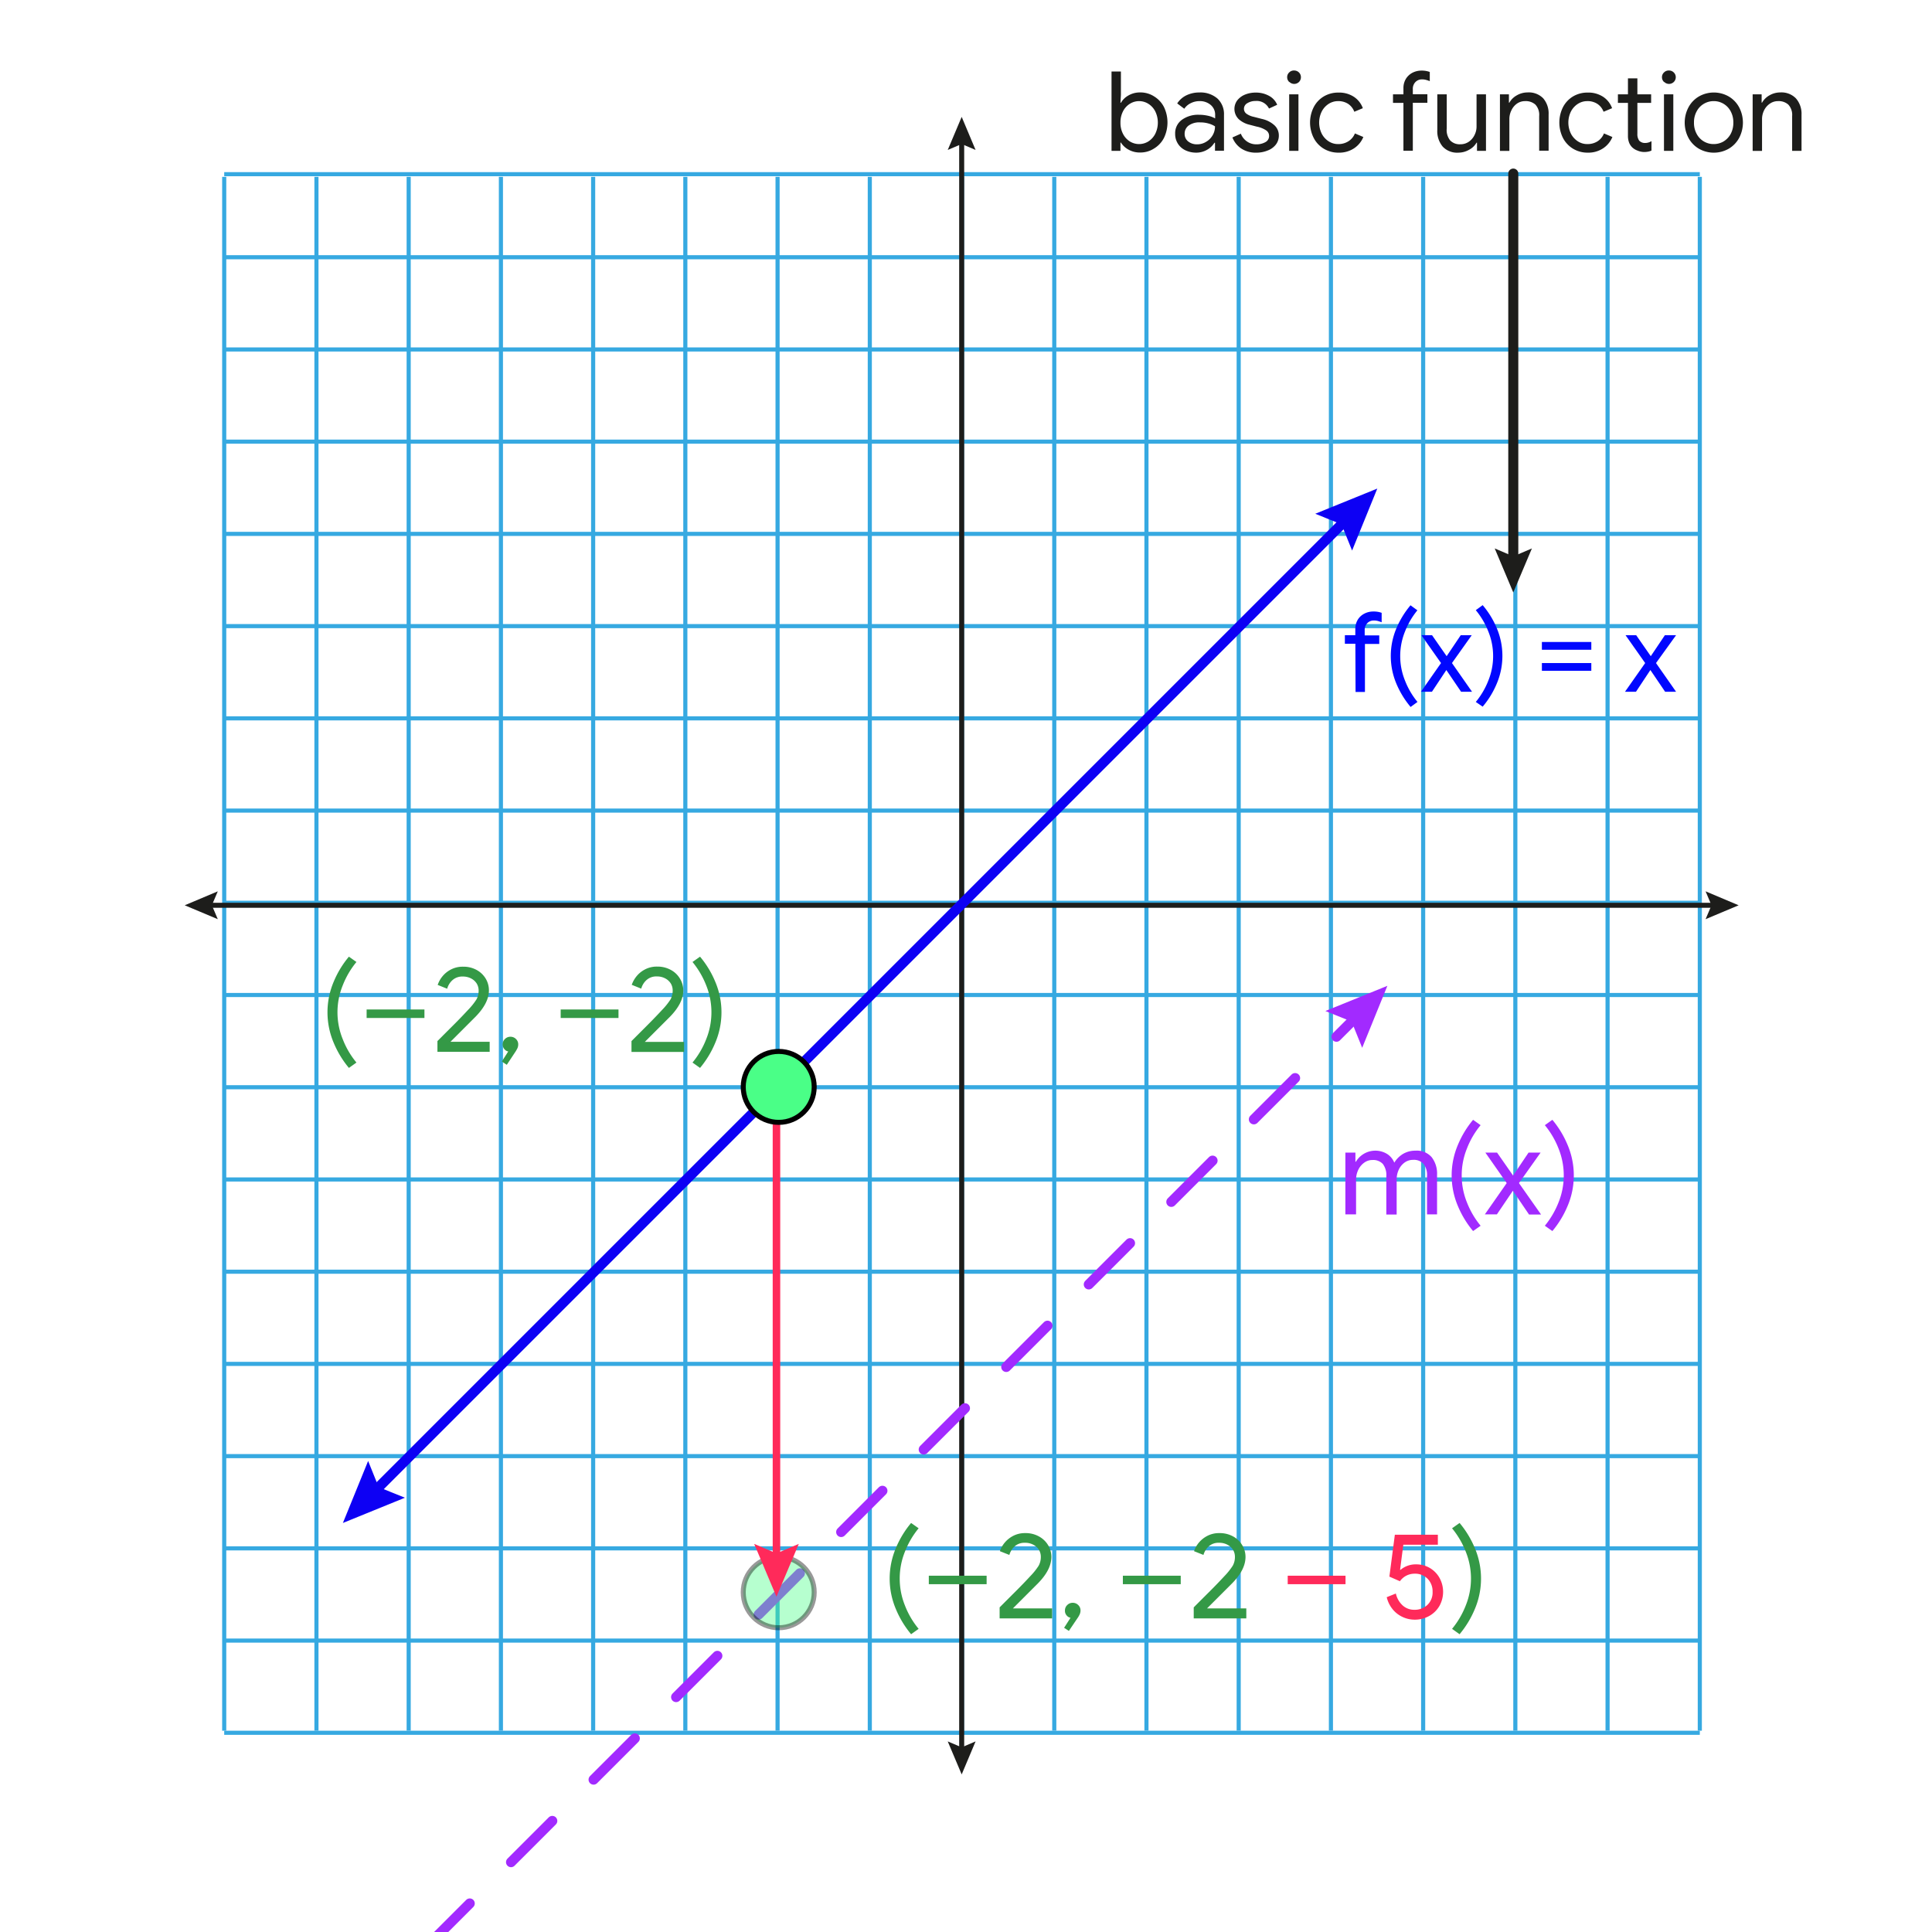 <svg id="Mathematic_Background" data-name="Mathematic Background" xmlns="http://www.w3.org/2000/svg" viewBox="0 0 385 385"><defs><style>.cls-1{fill:#36a9e1;}.cls-10,.cls-14,.cls-2,.cls-5,.cls-7,.cls-8{fill:none;stroke-linecap:round;stroke-linejoin:round;}.cls-2,.cls-5{stroke:#1d1d1b;}.cls-3{fill:#1d1d1b;}.cls-4{fill:#0007ff;}.cls-10,.cls-5,.cls-7,.cls-8{stroke-width:2px;}.cls-6{fill:#7f8c8d;}.cls-7,.cls-8{stroke:#a22aff;}.cls-7{stroke-dasharray:11.63 11.63;}.cls-9{fill:#a22aff;}.cls-10{stroke:#0d00f4;}.cls-11{fill:#0d00f4;}.cls-12{fill:#349946;}.cls-13,.cls-16{fill:#4aff87;stroke:#000;stroke-miterlimit:10;}.cls-13{opacity:0.4;}.cls-14{stroke:#ff2a5a;stroke-width:1.5px;}.cls-15{fill:#ff2a5a;}</style></defs><title>sbs_func3_square</title><rect class="cls-1" x="44.68" y="344.89" width="294.05" height="0.82"/><rect class="cls-1" x="44.68" y="326.52" width="294.05" height="0.82"/><rect class="cls-1" x="44.68" y="308.14" width="294.05" height="0.82"/><rect class="cls-1" x="44.68" y="289.76" width="294.05" height="0.82"/><rect class="cls-1" x="44.68" y="271.38" width="294.05" height="0.82"/><rect class="cls-1" x="44.68" y="253.01" width="294.05" height="0.82"/><rect class="cls-1" x="44.68" y="234.63" width="294.05" height="0.82"/><rect class="cls-1" x="44.68" y="216.25" width="294.05" height="0.82"/><rect class="cls-1" x="44.68" y="197.87" width="294.05" height="0.82"/><rect class="cls-1" x="44.68" y="179.49" width="294.05" height="0.82"/><rect class="cls-1" x="44.68" y="161.12" width="294.05" height="0.82"/><rect class="cls-1" x="44.68" y="142.74" width="294.05" height="0.82"/><rect class="cls-1" x="44.68" y="124.36" width="294.05" height="0.82"/><rect class="cls-1" x="44.68" y="105.98" width="294.05" height="0.82"/><rect class="cls-1" x="44.68" y="87.6" width="294.05" height="0.82"/><rect class="cls-1" x="44.68" y="69.23" width="294.05" height="0.82"/><rect class="cls-1" x="44.68" y="50.85" width="294.05" height="0.82"/><rect class="cls-1" x="44.68" y="34.3" width="294.05" height="0.82"/><rect class="cls-1" x="338.32" y="35.24" width="0.82" height="309.65"/><rect class="cls-1" x="319.94" y="35.24" width="0.82" height="309.65"/><rect class="cls-1" x="301.56" y="35.24" width="0.82" height="309.65"/><rect class="cls-1" x="283.19" y="35.24" width="0.82" height="309.65"/><rect class="cls-1" x="264.81" y="35.24" width="0.82" height="309.65"/><rect class="cls-1" x="246.43" y="35.24" width="0.82" height="309.65"/><rect class="cls-1" x="228.05" y="35.24" width="0.82" height="309.65"/><rect class="cls-1" x="209.68" y="35.24" width="0.82" height="309.65"/><rect class="cls-1" x="191.3" y="35.24" width="0.82" height="309.65"/><rect class="cls-1" x="172.92" y="35.24" width="0.82" height="309.65"/><rect class="cls-1" x="154.54" y="35.24" width="0.82" height="309.65"/><rect class="cls-1" x="136.16" y="35.24" width="0.82" height="309.65"/><rect class="cls-1" x="117.79" y="35.24" width="0.82" height="309.65"/><rect class="cls-1" x="99.41" y="35.24" width="0.82" height="309.65"/><rect class="cls-1" x="81.03" y="35.24" width="0.82" height="309.65"/><rect class="cls-1" x="62.65" y="35.24" width="0.82" height="309.65"/><rect class="cls-1" x="44.27" y="35.24" width="0.82" height="309.65"/><line class="cls-2" x1="191.64" y1="27.77" x2="191.64" y2="349.12"/><polygon class="cls-3" points="188.86 29.88 191.64 28.7 194.41 29.88 191.64 23.29 188.86 29.88"/><polygon class="cls-3" points="188.86 347.02 191.64 348.2 194.41 347.02 191.64 353.6 188.86 347.02"/><line class="cls-2" x1="341.99" y1="180.4" x2="41.29" y2="180.4"/><polygon class="cls-3" points="339.88 177.62 341.06 180.4 339.88 183.17 346.47 180.4 339.88 177.62"/><polygon class="cls-3" points="43.4 177.62 42.22 180.4 43.4 183.17 36.81 180.4 43.4 177.62"/><path class="cls-4" d="M270.09,128.28H268v-1.7h2.08v-1.21a3.53,3.53,0,0,1,.48-1.86,3.27,3.27,0,0,1,1.31-1.22,3.75,3.75,0,0,1,1.81-.43,4.61,4.61,0,0,1,1.65.26V124c-.26-.1-.51-.18-.75-.25a2.93,2.93,0,0,0-.84-.1,1.75,1.75,0,0,0-1.26.52,2,2,0,0,0-.53,1.45v1h2.9v1.7H272v9.57h-1.87Z"/><path class="cls-4" d="M278.31,136.35a14.19,14.19,0,0,1,0-11.24,17.91,17.91,0,0,1,2.77-4.49l1.37,1A15.52,15.52,0,0,0,280,125.8a13,13,0,0,0,0,9.87,15.52,15.52,0,0,0,2.47,4.21l-1.37,1A18,18,0,0,1,278.31,136.35Z"/><path class="cls-4" d="M287.16,132.13l-3.91-5.55h2.12l2.91,4.18,2.81-4.18h2.19l-3.94,5.55,4,5.72h-2.18l-2.94-4.33-2.87,4.33h-2.19Z"/><path class="cls-4" d="M294.09,139.88a15.54,15.54,0,0,0,2.48-4.21,13,13,0,0,0,0-9.87,15.54,15.54,0,0,0-2.48-4.21l1.37-1a17.36,17.36,0,0,1,2.77,4.49,14.19,14.19,0,0,1,0,11.24,17.42,17.42,0,0,1-2.77,4.5Z"/><path class="cls-4" d="M307.26,127.93h9.85v1.55h-9.85Zm0,4.2h9.85v1.54h-9.85Z"/><path class="cls-4" d="M327.84,132.13l-3.91-5.55h2.12l2.91,4.18,2.81-4.18H334L330,132.13l4,5.72h-2.18l-2.94-4.33-2.87,4.33h-2.19Z"/><path class="cls-3" d="M224.91,29.83a4.1,4.1,0,0,1-1.54-1.42h-.09v1.65H221.5V14.25h1.87v4.66l-.09,1.57h.09A4,4,0,0,1,224.91,19a4.54,4.54,0,0,1,2.3-.58,5,5,0,0,1,2.74.77,5.32,5.32,0,0,1,2,2.14,7.1,7.1,0,0,1,0,6.15,5.29,5.29,0,0,1-2,2.13,5,5,0,0,1-2.74.78A4.55,4.55,0,0,1,224.91,29.83Zm3.92-1.64a3.92,3.92,0,0,0,1.38-1.52,5.08,5.08,0,0,0,0-4.48,3.82,3.82,0,0,0-1.38-1.51,3.44,3.44,0,0,0-3.67,0,3.76,3.76,0,0,0-1.37,1.5,4.78,4.78,0,0,0-.51,2.25,4.73,4.73,0,0,0,.51,2.25,3.86,3.86,0,0,0,1.37,1.51,3.5,3.5,0,0,0,3.67,0Z"/><path class="cls-3" d="M236.18,29.93a3.55,3.55,0,0,1-2-3.27,3.28,3.28,0,0,1,1.35-2.79,5.51,5.51,0,0,1,3.4-1,8.16,8.16,0,0,1,1.89.22,5,5,0,0,1,1.33.51v-.68a2.52,2.52,0,0,0-.88-2,3.29,3.29,0,0,0-2.23-.77,3.82,3.82,0,0,0-1.75.41A3.23,3.23,0,0,0,236,21.67l-1.41-1.06A4.48,4.48,0,0,1,236.41,19a5.78,5.78,0,0,1,2.58-.57,5.16,5.16,0,0,1,3.61,1.2,4.23,4.23,0,0,1,1.31,3.28v7.13h-1.79V28.45H242a4,4,0,0,1-1.45,1.39,4.27,4.27,0,0,1-2.19.58A5,5,0,0,1,236.18,29.93Zm4.15-1.66a3.63,3.63,0,0,0,1.31-1.3,3.45,3.45,0,0,0,.48-1.79,4.59,4.59,0,0,0-1.3-.57,5.85,5.85,0,0,0-1.64-.22,3.62,3.62,0,0,0-2.33.64,2,2,0,0,0-.78,1.65,1.87,1.87,0,0,0,.71,1.51,2.74,2.74,0,0,0,1.79.57A3.32,3.32,0,0,0,240.33,28.27Z"/><path class="cls-3" d="M247.31,29.57a4.69,4.69,0,0,1-1.72-2.18l1.68-.75a3.33,3.33,0,0,0,1.25,1.57,3.19,3.19,0,0,0,1.82.55,3.57,3.57,0,0,0,1.81-.43,1.36,1.36,0,0,0,.75-1.23,1.32,1.32,0,0,0-.6-1.13,5.26,5.26,0,0,0-1.87-.74l-1.37-.36a4.88,4.88,0,0,1-2.21-1.12,2.86,2.86,0,0,1-.28-3.77,3.82,3.82,0,0,1,1.56-1.14,5.6,5.6,0,0,1,2.1-.39,5.37,5.37,0,0,1,2.64.64,3.56,3.56,0,0,1,1.64,1.79l-1.63.75a2.73,2.73,0,0,0-2.67-1.51,3.12,3.12,0,0,0-1.63.43,1.28,1.28,0,0,0-.69,1.1,1.21,1.21,0,0,0,.48,1,3.84,3.84,0,0,0,1.46.63l1.63.42A5.38,5.38,0,0,1,254,25a2.73,2.73,0,0,1,.84,2,2.91,2.91,0,0,1-.6,1.82A3.68,3.68,0,0,1,252.59,30a5.85,5.85,0,0,1-2.25.42A5.21,5.21,0,0,1,247.31,29.57Z"/><path class="cls-3" d="M256.9,16.33a1.3,1.3,0,0,1-.4-.95,1.25,1.25,0,0,1,.4-.94,1.3,1.3,0,0,1,1-.39,1.33,1.33,0,0,1,.95.39,1.28,1.28,0,0,1,.39.94,1.32,1.32,0,0,1-.38.95,1.36,1.36,0,0,1-1.91,0Zm0,2.47h1.85V30.06h-1.85Z"/><path class="cls-3" d="M263.79,29.63a5.36,5.36,0,0,1-2-2.14,6.8,6.8,0,0,1,0-6.13,5.3,5.3,0,0,1,2-2.14,5.61,5.61,0,0,1,2.94-.77,5.34,5.34,0,0,1,3.08.85,4.6,4.6,0,0,1,1.77,2.26l-1.7.71a3.26,3.26,0,0,0-1.24-1.58,3.6,3.6,0,0,0-2-.54,3.44,3.44,0,0,0-1.86.54,4,4,0,0,0-1.38,1.51,5,5,0,0,0,0,4.46,4,4,0,0,0,1.38,1.51,3.36,3.36,0,0,0,1.86.54,3.7,3.7,0,0,0,2.05-.55A3.27,3.27,0,0,0,270,26.59l1.68.71a4.93,4.93,0,0,1-1.84,2.25,5.34,5.34,0,0,1-3.08.87A5.63,5.63,0,0,1,263.79,29.63Z"/><path class="cls-3" d="M279.67,20.5h-2.08V18.8h2.08V17.58a3.52,3.52,0,0,1,.48-1.85,3.37,3.37,0,0,1,1.31-1.23,3.87,3.87,0,0,1,1.81-.43,4.6,4.6,0,0,1,1.65.27v1.83a6.59,6.59,0,0,0-.75-.25,2.93,2.93,0,0,0-.84-.1,1.75,1.75,0,0,0-1.26.52,1.93,1.93,0,0,0-.53,1.44v1h2.9v1.7h-2.9v9.56h-1.87Z"/><path class="cls-3" d="M287.5,29.22a4.77,4.77,0,0,1-1.08-3.33V18.8h1.88v6.8A3.26,3.26,0,0,0,289,28a2.62,2.62,0,0,0,2,.75,2.92,2.92,0,0,0,1.69-.5,3.42,3.42,0,0,0,1.14-1.33,3.69,3.69,0,0,0,.41-1.72V18.8h1.88V30.06h-1.79V28.43h-.09a3.68,3.68,0,0,1-1.48,1.41,4.34,4.34,0,0,1-2.16.58A3.92,3.92,0,0,1,287.5,29.22Z"/><path class="cls-3" d="M298.9,18.8h1.79v1.66h.09A3.78,3.78,0,0,1,302.26,19a4.27,4.27,0,0,1,2.16-.58,4,4,0,0,1,3.11,1.18,4.63,4.63,0,0,1,1.07,3.21v7.22h-1.88V23.13a3,3,0,0,0-.75-2.28,2.87,2.87,0,0,0-2.05-.7,2.81,2.81,0,0,0-1.63.5A3.38,3.38,0,0,0,301.18,22a3.88,3.88,0,0,0-.4,1.73v6.34H298.9Z"/><path class="cls-3" d="M313.46,29.63a5.46,5.46,0,0,1-2-2.14,6.88,6.88,0,0,1,0-6.13,5.39,5.39,0,0,1,2-2.14,5.58,5.58,0,0,1,2.93-.77,5.35,5.35,0,0,1,3.09.85,4.6,4.6,0,0,1,1.77,2.26l-1.7.71a3.22,3.22,0,0,0-1.25-1.58,3.55,3.55,0,0,0-2-.54,3.44,3.44,0,0,0-1.86.54,4,4,0,0,0-1.38,1.51,5,5,0,0,0,0,4.46,4,4,0,0,0,1.38,1.51,3.36,3.36,0,0,0,1.86.54,3.7,3.7,0,0,0,2.05-.55,3.33,3.33,0,0,0,1.28-1.57l1.68.71a4.93,4.93,0,0,1-1.84,2.25,5.35,5.35,0,0,1-3.09.87A5.59,5.59,0,0,1,313.46,29.63Z"/><path class="cls-3" d="M326.3,30a2.9,2.9,0,0,1-1-.6,2.69,2.69,0,0,1-.67-1,3.81,3.81,0,0,1-.22-1.35V20.5h-2V18.8h2V15.62h1.88V18.8h2.74v1.7h-2.74v6.14a2.23,2.23,0,0,0,.35,1.37,1.54,1.54,0,0,0,1.22.48,2.29,2.29,0,0,0,1.24-.37V30a2.57,2.57,0,0,1-.68.22,4.24,4.24,0,0,1-.87.07A3.49,3.49,0,0,1,326.3,30Z"/><path class="cls-3" d="M331.59,16.33a1.3,1.3,0,0,1-.4-.95,1.25,1.25,0,0,1,.4-.94,1.3,1.3,0,0,1,1-.39,1.31,1.31,0,0,1,.95.39,1.29,1.29,0,0,1,.4.94,1.33,1.33,0,0,1-.39.95,1.36,1.36,0,0,1-1.91,0Zm0,2.47h1.86V30.06h-1.86Z"/><path class="cls-3" d="M338.52,29.62a5.56,5.56,0,0,1-2.06-2.16,6.55,6.55,0,0,1,0-6.05,5.52,5.52,0,0,1,2.06-2.17,6,6,0,0,1,6,0,5.52,5.52,0,0,1,2.06,2.17,6.55,6.55,0,0,1,0,6.05,5.56,5.56,0,0,1-2.06,2.16,6,6,0,0,1-6,0Zm4.92-1.42a3.94,3.94,0,0,0,1.43-1.49,4.63,4.63,0,0,0,.54-2.28,4.57,4.57,0,0,0-.54-2.27,3.8,3.8,0,0,0-1.43-1.49,3.76,3.76,0,0,0-1.94-.52,3.82,3.82,0,0,0-1.94.52,3.76,3.76,0,0,0-1.44,1.49,4.46,4.46,0,0,0-.55,2.27,4.53,4.53,0,0,0,.55,2.28,3.79,3.79,0,0,0,3.38,2A3.85,3.85,0,0,0,343.44,28.2Z"/><path class="cls-3" d="M349.26,18.8h1.79v1.66h.08A3.85,3.85,0,0,1,352.61,19a4.28,4.28,0,0,1,2.17-.58,4,4,0,0,1,3.1,1.18A4.63,4.63,0,0,1,359,22.84v7.22h-1.87V23.13a3,3,0,0,0-.76-2.28,2.87,2.87,0,0,0-2.05-.7,2.8,2.8,0,0,0-1.62.5A3.49,3.49,0,0,0,351.53,22a4,4,0,0,0-.4,1.73v6.34h-1.87Z"/><line class="cls-5" x1="301.56" y1="112.1" x2="301.56" y2="34.59"/><polygon class="cls-3" points="305.27 109.29 301.56 110.87 297.86 109.29 301.56 118.07 305.27 109.29"/><line class="cls-6" x1="50.57" y1="422.35" x2="276.47" y2="196.45"/><line class="cls-7" x1="68.94" y1="403.98" x2="262.21" y2="210.71"/><line class="cls-8" x1="266.32" y1="206.6" x2="270.56" y2="202.36"/><polygon class="cls-9" points="271.45 208.8 269.34 203.58 264.12 201.47 276.47 196.45 271.45 208.8"/><path class="cls-9" d="M268.1,229.69h2v1.81h.1a4.51,4.51,0,0,1,6.21-1.55,3.7,3.7,0,0,1,1.44,1.74,5.14,5.14,0,0,1,1.73-1.74,4.79,4.79,0,0,1,2.51-.65,3.93,3.93,0,0,1,3.2,1.29,5.36,5.36,0,0,1,1.08,3.53V242h-2v-7.6a3.61,3.61,0,0,0-.71-2.49,2.64,2.64,0,0,0-2.08-.78,2.86,2.86,0,0,0-1.67.53,3.66,3.66,0,0,0-1.17,1.43,4.54,4.54,0,0,0-.42,1.94v7h-2.06v-7.58a3.71,3.71,0,0,0-.7-2.51,2.64,2.64,0,0,0-2.06-.78,2.74,2.74,0,0,0-1.67.55,3.69,3.69,0,0,0-1.18,1.45,4.55,4.55,0,0,0-.42,2V242H268.1Z"/><path class="cls-9" d="M290.55,240.4a15.57,15.57,0,0,1,0-12.32,19.36,19.36,0,0,1,3-4.93l1.5,1.07a16.69,16.69,0,0,0-2.71,4.61,14.34,14.34,0,0,0,0,10.82,17,17,0,0,0,2.71,4.61l-1.5,1.06A19.29,19.29,0,0,1,290.55,240.4Z"/><path class="cls-9" d="M300.25,235.76,296,229.69h2.33l3.19,4.57,3.08-4.57H307l-4.31,6.07,4.41,6.27h-2.4l-3.22-4.74L298.29,242h-2.4Z"/><path class="cls-9" d="M307.85,244.26a17.25,17.25,0,0,0,2.71-4.61,14.34,14.34,0,0,0,0-10.82,16.94,16.94,0,0,0-2.71-4.61l1.5-1.07a19.36,19.36,0,0,1,3,4.93,15.57,15.57,0,0,1,0,12.32,19.29,19.29,0,0,1-3,4.92Z"/><line class="cls-6" x1="68.33" y1="303.48" x2="274.46" y2="97.36"/><line class="cls-10" x1="74.24" y1="297.58" x2="268.55" y2="103.27"/><polygon class="cls-11" points="80.69 298.46 75.46 296.35 73.36 291.13 68.33 303.49 80.69 298.46"/><polygon class="cls-11" points="269.44 109.71 267.33 104.49 262.1 102.38 274.46 97.36 269.44 109.71"/><path class="cls-12" d="M66.53,207.88a15.57,15.57,0,0,1,0-12.32,19.12,19.12,0,0,1,3-4.92l1.5,1.06a17,17,0,0,0-2.71,4.61,14.21,14.21,0,0,0,0,10.82,16.69,16.69,0,0,0,2.71,4.61l-1.5,1.07A19.36,19.36,0,0,1,66.53,207.88Z"/><path class="cls-12" d="M73.06,201.17H84.58v1.69H73.06Z"/><path class="cls-12" d="M87.17,207.46c.5-.5,1.49-1.5,3-3s2.52-2.58,3.1-3.21a13,13,0,0,0,1.67-2.08,3.58,3.58,0,0,0,.44-1.82A2.7,2.7,0,0,0,95,196a2.88,2.88,0,0,0-1.09-1,3.47,3.47,0,0,0-1.7-.4,2.9,2.9,0,0,0-2.1.77,3.59,3.59,0,0,0-1,1.66l-1.89-.76a5.46,5.46,0,0,1,.87-1.61,5.3,5.3,0,0,1,1.69-1.42,5.05,5.05,0,0,1,2.52-.6,5.4,5.4,0,0,1,2.7.66A4.79,4.79,0,0,1,96.78,195a4.55,4.55,0,0,1,.65,2.35q0,2.53-2.66,5.25l-5,5h7.81v2H87.17Z"/><path class="cls-12" d="M100,211.53l1.28-2a1.28,1.28,0,0,1-.77-.46,1.39,1.39,0,0,1-.34-.95,1.44,1.44,0,0,1,.45-1.07,1.49,1.49,0,0,1,1.1-.45,1.5,1.5,0,0,1,1.1.45,1.44,1.44,0,0,1,.45,1.07,1.93,1.93,0,0,1-.17.79,6.59,6.59,0,0,1-.51.86l-1.6,2.42Z"/><path class="cls-12" d="M111.73,201.17h11.52v1.69H111.73Z"/><path class="cls-12" d="M125.84,207.46c.5-.5,1.5-1.5,3-3s2.52-2.58,3.1-3.21a13.61,13.61,0,0,0,1.67-2.08,3.58,3.58,0,0,0,.44-1.82,2.7,2.7,0,0,0-.38-1.37,2.88,2.88,0,0,0-1.09-1,3.47,3.47,0,0,0-1.7-.4,2.89,2.89,0,0,0-2.1.77,3.61,3.61,0,0,0-1,1.66l-1.89-.76a5.75,5.75,0,0,1,.88-1.61,5.3,5.3,0,0,1,1.69-1.42,5.05,5.05,0,0,1,2.52-.6,5.45,5.45,0,0,1,2.7.66,4.69,4.69,0,0,1,1.82,1.74,4.47,4.47,0,0,1,.66,2.35q0,2.53-2.66,5.25l-5,5h7.82v2H125.84Z"/><path class="cls-12" d="M138,211.74a16.94,16.94,0,0,0,2.71-4.61,14.34,14.34,0,0,0,0-10.82A17.25,17.25,0,0,0,138,191.7l1.5-1.06a19.12,19.12,0,0,1,3,4.92,15.57,15.57,0,0,1,0,12.32,19.36,19.36,0,0,1-3,4.93Z"/><circle class="cls-13" cx="155.18" cy="317.3" r="7.07"/><line class="cls-14" x1="154.73" y1="216.59" x2="154.73" y2="311.03"/><polygon class="cls-15" points="150.29 307.66 154.73 309.55 159.18 307.66 154.73 318.19 150.29 307.66"/><path class="cls-12" d="M178.56,320.73a15.57,15.57,0,0,1,0-12.32,19.29,19.29,0,0,1,3-4.92l1.5,1.06a17,17,0,0,0-2.71,4.61,14.34,14.34,0,0,0,0,10.82,16.69,16.69,0,0,0,2.71,4.61l-1.5,1.07A19.36,19.36,0,0,1,178.56,320.73Z"/><path class="cls-12" d="M185.09,314h11.52v1.69H185.09Z"/><path class="cls-12" d="M199.2,320.31c.5-.5,1.49-1.5,3-3s2.52-2.58,3.1-3.21a13,13,0,0,0,1.67-2.08,3.58,3.58,0,0,0,.44-1.82,2.64,2.64,0,0,0-.38-1.36,2.74,2.74,0,0,0-1.09-1,3.37,3.37,0,0,0-1.7-.4,2.9,2.9,0,0,0-2.1.76,3.64,3.64,0,0,0-1,1.66l-1.89-.75a5.45,5.45,0,0,1,2.56-3,5.05,5.05,0,0,1,2.52-.6,5.4,5.4,0,0,1,2.7.66,4.79,4.79,0,0,1,1.83,1.74,4.55,4.55,0,0,1,.65,2.35q0,2.54-2.66,5.25l-5,5h7.81v2H199.2Z"/><path class="cls-12" d="M212.05,324.38l1.28-2a1.28,1.28,0,0,1-.77-.46,1.37,1.37,0,0,1-.34-1,1.45,1.45,0,0,1,.45-1.07,1.49,1.49,0,0,1,1.1-.45,1.5,1.5,0,0,1,1.1.45,1.45,1.45,0,0,1,.45,1.07,1.93,1.93,0,0,1-.17.79,4.91,4.91,0,0,1-.51.86L213,325Z"/><path class="cls-12" d="M223.76,314h11.53v1.69H223.76Z"/><path class="cls-12" d="M237.88,320.31c.5-.5,1.49-1.5,3-3s2.52-2.58,3.1-3.21a13.61,13.61,0,0,0,1.67-2.08,3.58,3.58,0,0,0,.44-1.82,2.64,2.64,0,0,0-.38-1.36,2.74,2.74,0,0,0-1.09-1,3.37,3.37,0,0,0-1.7-.4,2.88,2.88,0,0,0-2.1.76,3.66,3.66,0,0,0-1,1.66l-1.88-.75a5.45,5.45,0,0,1,2.56-3,5.05,5.05,0,0,1,2.52-.6,5.45,5.45,0,0,1,2.7.66,4.69,4.69,0,0,1,1.82,1.74,4.47,4.47,0,0,1,.66,2.35q0,2.54-2.66,5.25l-5,5h7.82v2H237.88Z"/><path class="cls-15" d="M256.61,314h11.52v1.69H256.61Z"/><path class="cls-15" d="M279.58,322.26a5.59,5.59,0,0,1-2-1.5,6,6,0,0,1-1.24-2.48l1.82-.73a4.53,4.53,0,0,0,1.34,2.36,3.39,3.39,0,0,0,2.34.88,3.63,3.63,0,0,0,2.64-1,3.43,3.43,0,0,0,1-2.59,3.57,3.57,0,0,0-1-2.6,3.47,3.47,0,0,0-2.6-1,3.55,3.55,0,0,0-2.91,1.5l-2.1-.92,1.09-8.35h8.57v2h-6.88l-.65,5,.09,0a4.7,4.7,0,0,1,3.15-1.09,5.26,5.26,0,0,1,4.6,2.66,5.76,5.76,0,0,1,0,5.63,5.35,5.35,0,0,1-2.05,2,5.81,5.81,0,0,1-2.9.73A5.7,5.7,0,0,1,279.58,322.26Z"/><path class="cls-12" d="M289.36,324.59a16.94,16.94,0,0,0,2.71-4.61,14.34,14.34,0,0,0,0-10.82,17.25,17.25,0,0,0-2.71-4.61l1.5-1.06a19.29,19.29,0,0,1,3,4.92,15.57,15.57,0,0,1,0,12.32,19.36,19.36,0,0,1-3,4.93Z"/><circle class="cls-16" cx="155.18" cy="216.59" r="7.07"/></svg>